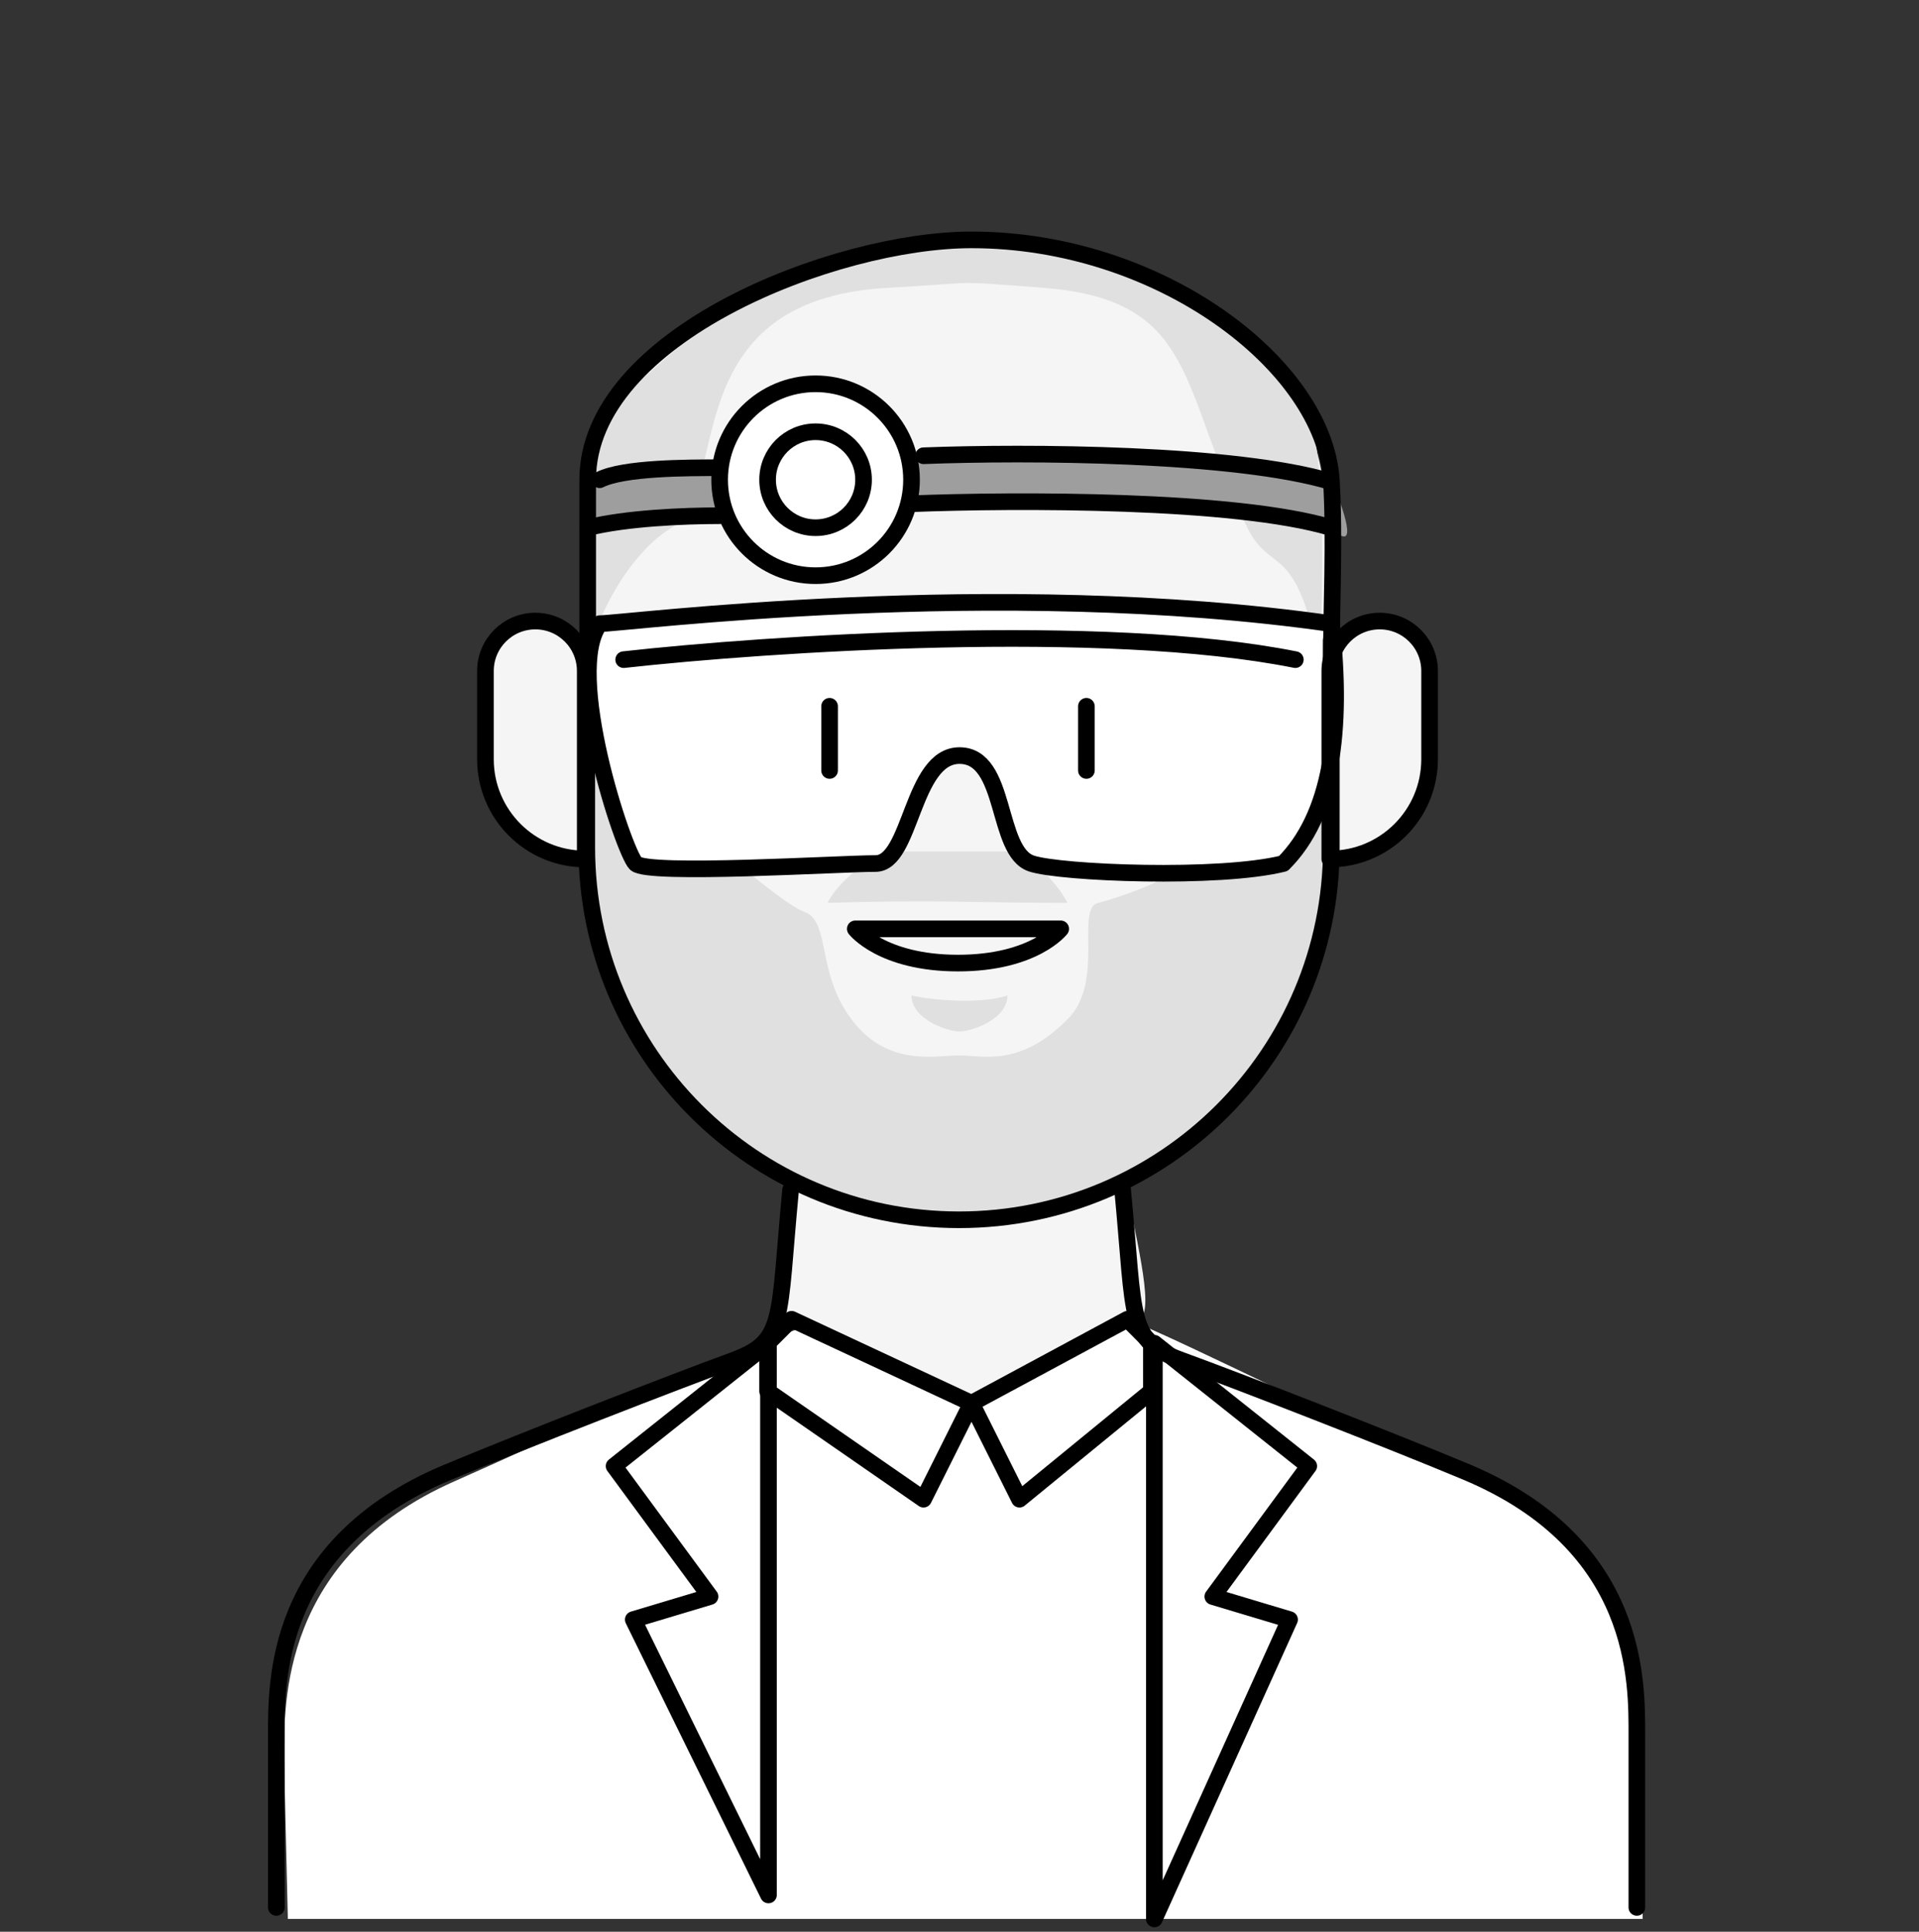 <svg width="150" height="151" viewBox="0 0 150 151" fill="none" xmlns="http://www.w3.org/2000/svg">
<rect x="0" y="0" width="150" height="151" fill="#333333" stroke="none"/>
<path d="M22.2 137.509C22.2 133.126 21.945 121.779 35.54 115.782C41.446 113.176 57.895 105.582 61.874 104.062C64.793 102.948 67.499 106.875 75.937 108.75L79.791 106.971C81.746 105.498 83.891 103.583 88.124 103.125C92.104 104.645 109.153 113.176 115.059 115.782C128.654 121.779 128.399 133.126 128.399 137.509L128.399 150H22.499L22.2 137.509Z" fill="white"/>
<path d="M103.799 51.896C103.799 49.742 105.545 47.996 107.699 47.996C109.853 47.996 111.599 49.742 111.599 51.896V58.796C111.599 63.103 108.107 66.596 103.799 66.596V51.896Z" fill="#F5F5F5"/>
<path d="M45.6 51.896C45.6 49.742 43.853 47.996 41.7 47.996C39.546 47.996 37.8 49.742 37.8 51.896V58.796C37.8 63.103 41.292 66.596 45.6 66.596V51.896Z" fill="#F5F5F5"/>
<path d="M95.624 25.312C104.737 31.875 103.799 39.375 103.799 49.5C103.799 50.318 103.799 57.38 103.799 65.694C103.799 81.765 90.77 94.8 74.699 94.8C58.627 94.8 45.599 81.77 45.599 65.699C45.599 59.361 45.599 53.393 45.599 49.5C44.999 40.312 45.937 32.812 49.687 29.062C54.174 25.698 65.624 18.75 75.937 18.75C81.914 18.75 85.657 19.875 95.624 25.312Z" fill="#F5F5F5"/>
<path d="M60.938 103.125L61.875 92.812C65 93.75 72 95.625 75 95.625C78 95.625 85 93.75 88.125 92.812C88.438 95.625 90.404 102.454 89.062 103.125C87.188 104.062 80.625 106.875 75.938 109.688L60.938 103.125Z" fill="#F5F5F5"/>
<path d="M70.312 66.562C68.437 66.562 65.624 68.7 64.687 70.575C73.124 70.312 75.937 70.575 83.437 70.575C82.499 68.7 80.074 66.562 78.749 66.562H70.312Z" fill="#E0E0E0"/>
<path d="M78.749 77.812C76.499 78.562 72.499 78.125 71.249 77.812C71.249 79.688 74.061 80.625 74.999 80.625C75.936 80.625 78.749 79.688 78.749 77.812Z" fill="#E0E0E0"/>
<path d="M62.812 71.25C60.655 70.531 49.417 60.312 45.936 58.125C43.123 82.5 59.061 90 59.998 90.938C60.936 91.875 70.31 95.625 74.06 95.625C80.623 95.625 84.374 93.75 89.999 90.938C104.279 83.798 104.998 63.75 103.123 58.125C99.373 65.625 89.593 69.638 85.843 70.575C84.024 71.03 86.401 76.723 83.437 79.688C79.687 83.438 76.874 82.5 74.999 82.5C73.122 82.5 69.374 83.438 66.562 79.688C63.749 75.938 64.969 71.969 62.812 71.25Z" fill="#E0E0E0"/>
<path d="M52.498 41.25C49.282 43.179 46.561 48.125 45.936 51.562V37.5C45.936 36.562 46.873 31.875 49.685 30C52.152 28.355 59.873 18.75 74.06 18.75C88.124 18.75 100.31 27.188 102.185 31.875C103.685 35.625 103.436 46.562 103.123 51.562C101.249 42.188 99.373 45 97.498 41.25C92.121 30.496 93.749 23.438 81.562 22.5C74.06 21.923 76.862 22.084 69.373 22.5C52.498 23.438 57.187 38.438 52.498 41.25Z" fill="#E0E0E0"/>
<path d="M104.061 48.75C77.811 45 48.749 48.75 46.874 48.75C44.061 52.5 48.749 66.562 49.686 67.5C50.624 68.438 65.624 67.5 68.436 67.5C71.249 67.5 71.249 59.062 74.999 59.062C78.749 59.062 77.812 66.562 80.624 67.5C82.874 68.25 95.312 68.75 100.312 67.5C104.061 63.75 104.999 57.188 104.061 48.75Z" fill="white"/>
<path d="M56.25 40.312C55.5 39.562 49.063 40.625 45.938 41.25C45.625 40.312 45.188 38.25 45.938 37.5C46.688 36.75 53.125 36.562 56.25 36.562C56.562 38.125 57 41.062 56.25 40.312Z" fill="#9E9E9E"/>
<path d="M71.25 39.375V35.625C78.75 34.875 96.25 36.562 104.062 37.5C105 39.688 106.312 43.5 104.062 41.25C101.812 39 81.25 39.062 71.25 39.375Z" fill="#9E9E9E"/>
<circle cx="63.75" cy="37.5" r="7.5" fill="white"/>
<path d="M75.938 109.688L79.688 117.188L90 108.75V105L88.125 103.125L75.938 109.688ZM75.938 109.688L61.875 103.125L60 105V108.75L72.188 117.188L75.938 109.688Z" stroke="black" stroke-width="1.3" stroke-linecap="round" stroke-linejoin="round"/>
<path d="M104.062 48.75C77.812 45 48.75 48.75 46.875 48.75C44.062 52.5 48.75 66.562 49.687 67.5C50.625 68.438 65.625 67.5 68.437 67.5C71.25 67.5 71.25 59.062 75 59.062C78.75 59.062 77.813 66.562 80.625 67.5C82.875 68.25 95.313 68.75 100.313 67.5C104.062 63.75 105 57.188 104.062 48.75Z" stroke="black" stroke-width="1.3" stroke-linecap="round" stroke-linejoin="round"/>
<path d="M48.75 51.563C60 50.313 86.25 48.563 101.25 51.563" stroke="black" stroke-width="1.3" stroke-linecap="round" stroke-linejoin="round"/>
<circle cx="63.75" cy="37.5" r="7.5" stroke="black" stroke-width="1.3" stroke-linecap="round" stroke-linejoin="round"/>
<circle cx="63.75" cy="37.5" r="3.75" stroke="black" stroke-width="1.3" stroke-linecap="round" stroke-linejoin="round"/>
<path d="M71.25 39.375C79.375 39.063 96.562 39 104.062 41.25" stroke="black" stroke-width="1.3" stroke-linecap="round" stroke-linejoin="round"/>
<path d="M72.188 35.625C80.312 35.312 96.562 35.408 104.062 37.658" stroke="black" stroke-width="1.3" stroke-linecap="round" stroke-linejoin="round"/>
<path d="M56.25 40.312C53.438 40.312 48.938 40.5 45.938 41.25" stroke="black" stroke-width="1.3" stroke-linecap="round" stroke-linejoin="round"/>
<path d="M56.25 36.562C53.654 36.562 48.75 36.562 46.875 37.5" stroke="black" stroke-width="1.3" stroke-linecap="round" stroke-linejoin="round"/>
<path d="M104.065 50.047C104.065 53.94 104.065 59.908 104.065 66.246C104.065 82.317 91.037 95.347 74.965 95.347V95.347C58.894 95.347 45.865 82.312 45.865 66.241C45.865 57.927 45.865 50.865 45.865 50.047" stroke="black" stroke-width="1.3" stroke-linecap="round" stroke-linejoin="round"/>
<path d="M87.745 92.947C88.74 103.331 88.1 104.791 92.388 106.346C96.367 107.789 108.699 112.581 114.605 115.055C128.2 120.749 127.945 131.525 127.945 135.687C127.945 139.849 127.945 149.1 127.945 149.1" stroke="black" stroke-width="1.3" stroke-linecap="round" stroke-linejoin="round"/>
<path d="M61.8 93C60.805 103.384 61.445 104.844 57.157 106.399C53.178 107.842 40.846 112.634 34.94 115.108C21.345 120.802 21.6 131.578 21.6 135.74C21.6 139.902 21.6 149.1 21.6 149.1" stroke="black" stroke-width="1.3" stroke-linecap="round" stroke-linejoin="round"/>
<path d="M103.945 52.447C103.945 50.293 105.691 48.547 107.845 48.547V48.547C109.999 48.547 111.745 50.293 111.745 52.447V59.347C111.745 63.655 108.253 67.147 103.945 67.147V67.147V52.447Z" stroke="black" stroke-width="1.3" stroke-linecap="round" stroke-linejoin="round"/>
<path d="M45.745 52.447C45.745 50.293 43.999 48.547 41.845 48.547V48.547C39.691 48.547 37.945 50.293 37.945 52.447V59.347C37.945 63.655 41.437 67.147 45.745 67.147V67.147V52.447Z" stroke="black" stroke-width="1.3" stroke-linecap="round" stroke-linejoin="round"/>
<path d="M60.069 148.125V105L48 114.6L55.5 124.8L49.5 126.6L60.069 148.125Z" stroke="black" stroke-width="1.3" stroke-linecap="round" stroke-linejoin="round"/>
<path d="M90.231 150V105L102.3 114.6L94.8 124.8L100.8 126.6L90.231 150Z" stroke="black" stroke-width="1.3" stroke-linecap="round" stroke-linejoin="round"/>
<path d="M104.063 51.562C104.063 48.091 104.343 41.812 104.063 37.5C103.483 28.572 90.673 18.75 75.938 18.75C65.263 18.75 45.938 26.25 45.938 37.5C45.938 45.807 45.938 44.641 45.938 50.625" stroke="black" stroke-width="1.3" stroke-linecap="round" stroke-linejoin="round"/>
<path d="M74.884 75.282C68.918 75.282 66.853 72.605 66.853 72.605H82.912C82.912 72.605 80.85 75.282 74.884 75.282Z" stroke="black" stroke-width="1.3" stroke-linecap="round" stroke-linejoin="round"/>
<path d="M64.846 55.208V60.226M84.919 55.208V60.226" stroke="black" stroke-width="1.3" stroke-linecap="round" stroke-linejoin="round"/>
</svg>
